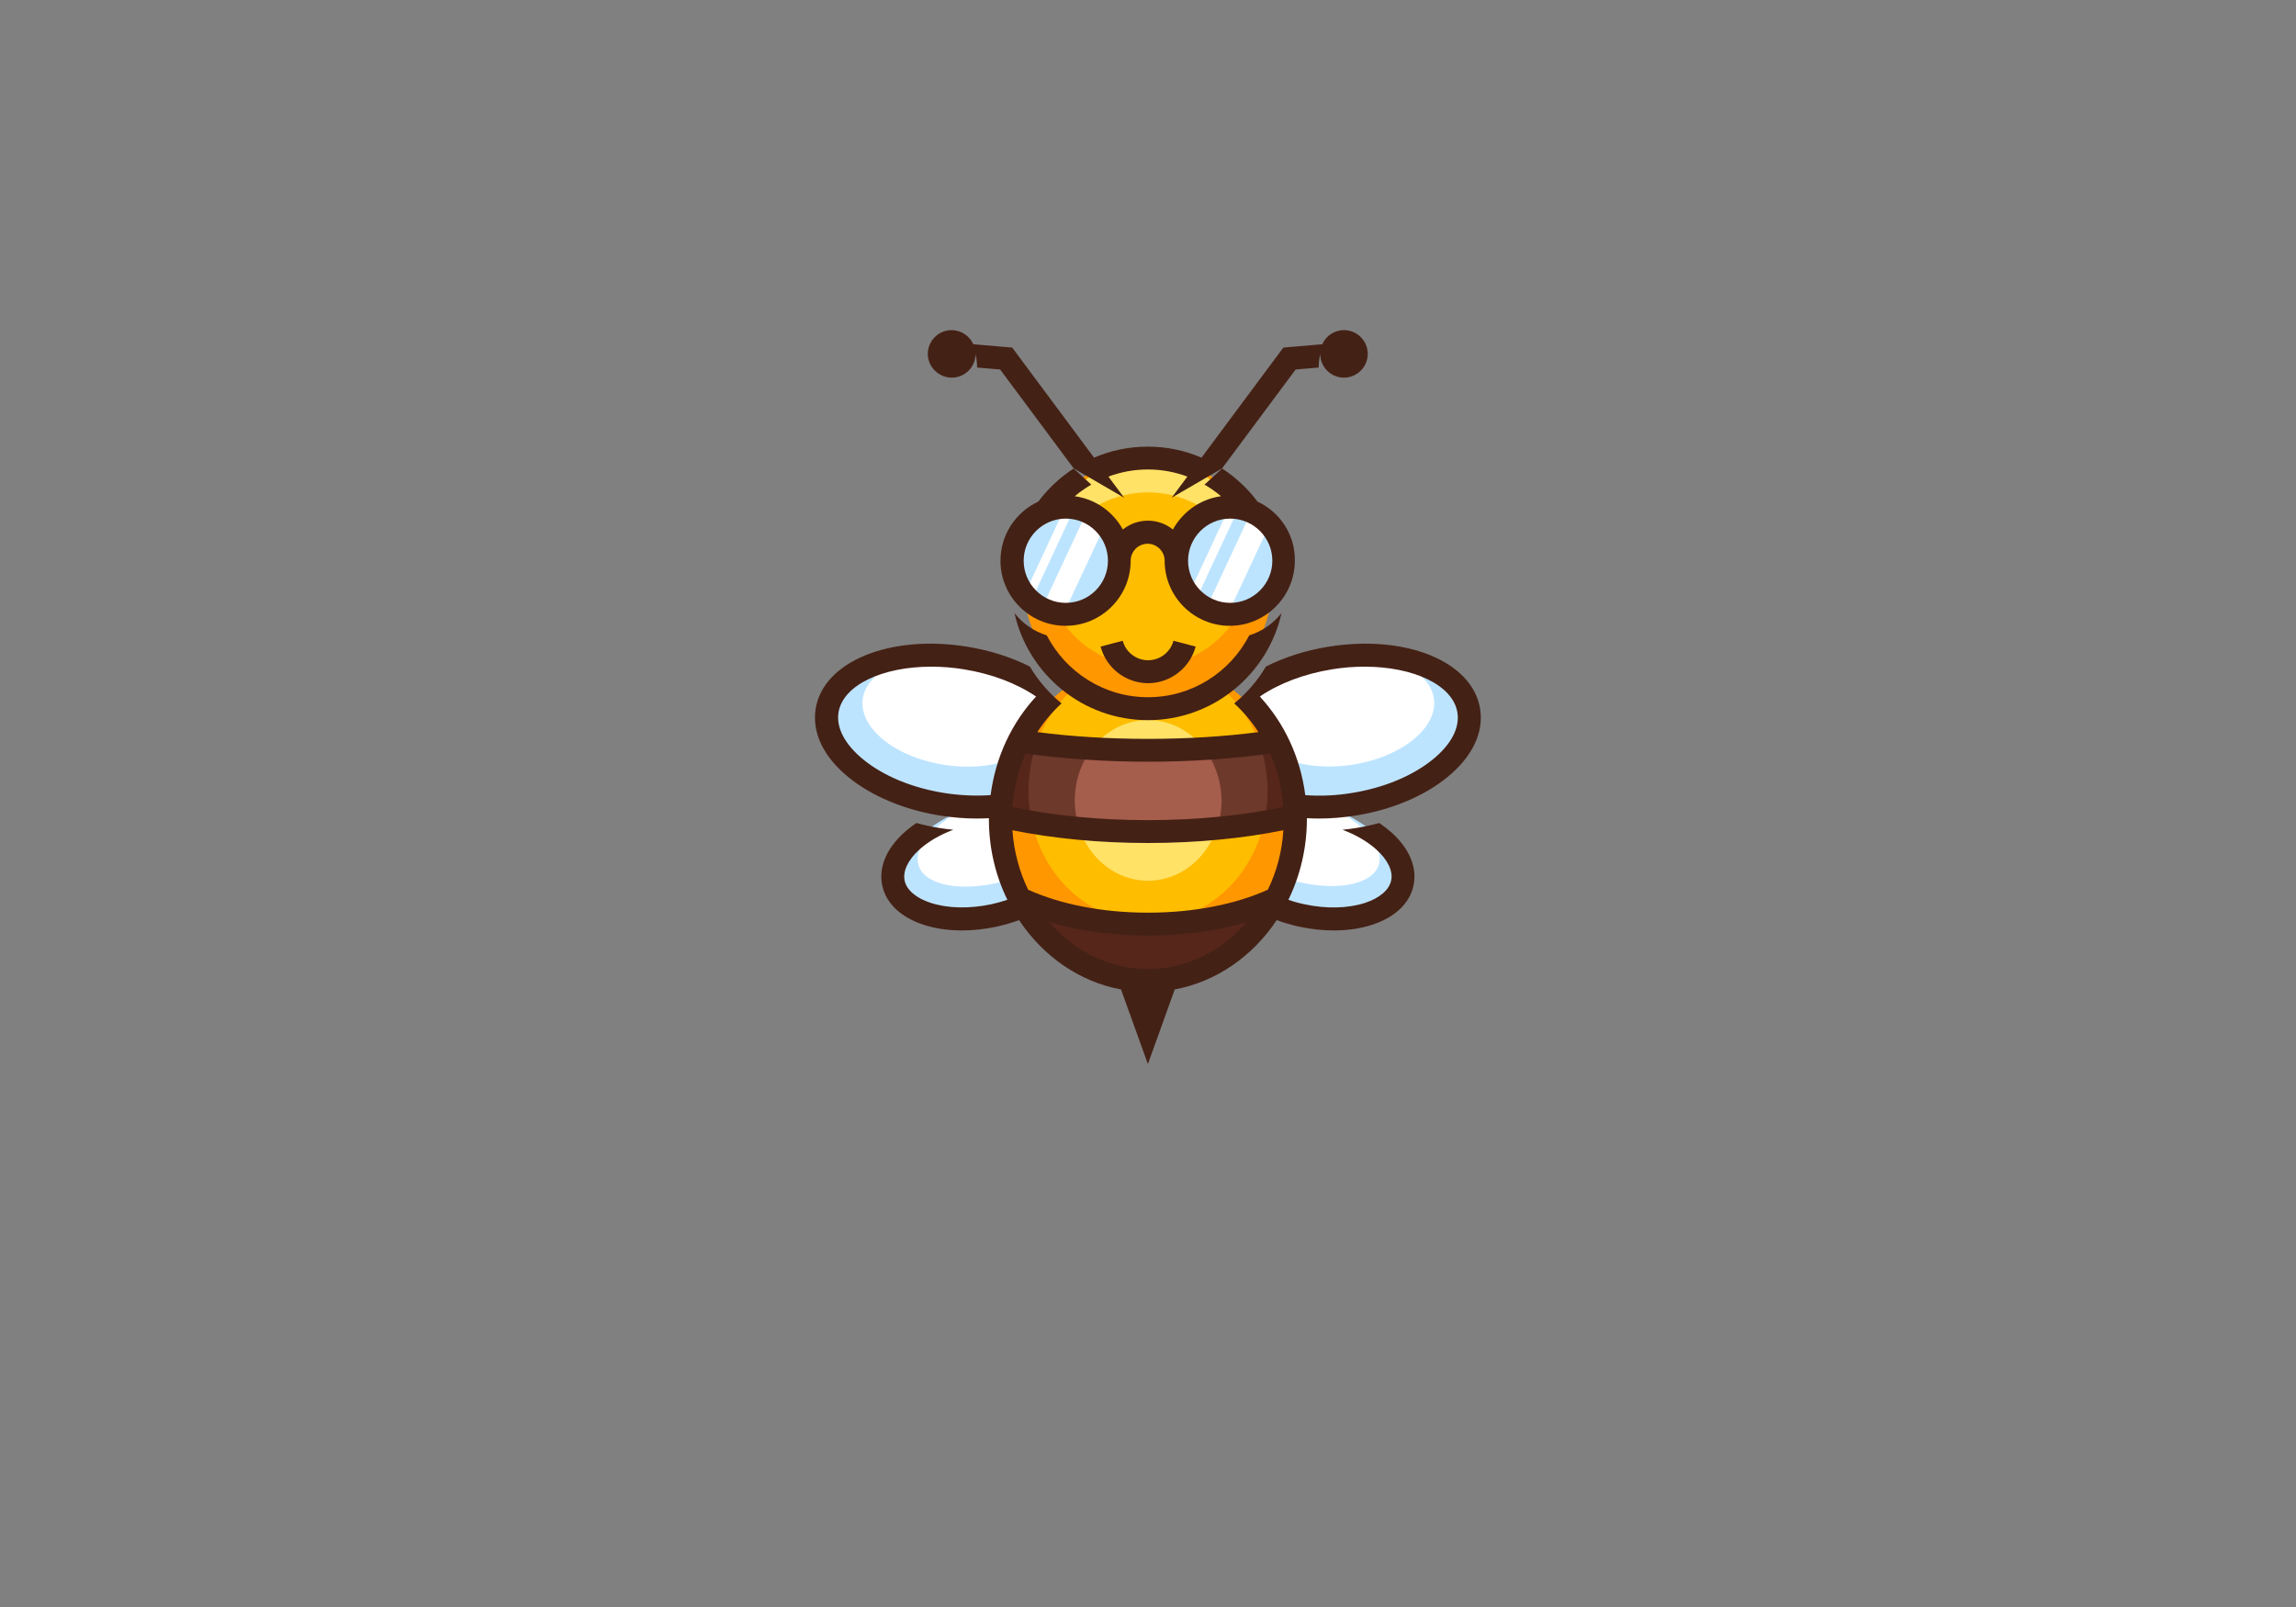 <?xml version="1.0" encoding="UTF-8" standalone="no"?>
<svg
   xmlns:dc="http://purl.org/dc/elements/1.1/"
   xmlns:cc="http://creativecommons.org/ns#"
   xmlns:rdf="http://www.w3.org/1999/02/22-rdf-syntax-ns#"
   xmlns:svg="http://www.w3.org/2000/svg"
   xmlns="http://www.w3.org/2000/svg"
   xmlns:sodipodi="http://sodipodi.sourceforge.net/DTD/sodipodi-0.dtd"
   xmlns:inkscape="http://www.inkscape.org/namespaces/inkscape"
   id="master-artboard"
   viewBox="0 0 1400 980"
   version="1.1"
   x="0px"
   y="0px"
   style="enable-background:new 0 0 1400 980;"
   width="1400px"
   height="980px"
   sodipodi:docname="Unique Insect Mascot Vectors 2.svg"
   inkscape:version="0.92.4 (5da689c313, 2019-01-14)">
  <rect x="0" y="0" width="1400" height="980" fill="#808080" stroke="none"/>
  <defs
     id="defs3927" />
  <sodipodi:namedview
     pagecolor="#ffffff"
     bordercolor="#666666"
     borderopacity="1"
     objecttolerance="10"
     gridtolerance="10"
     guidetolerance="10"
     inkscape:pageopacity="0"
     inkscape:pageshadow="2"
     inkscape:window-width="1920"
     inkscape:window-height="1027"
     id="namedview3925"
     showgrid="false"
     inkscape:zoom="0.8755102"
     inkscape:cx="700"
     inkscape:cy="535.68765"
     inkscape:window-x="1432"
     inkscape:window-y="-8"
     inkscape:window-maximized="1"
     inkscape:current-layer="g3922" />
  <g
     transform="matrix(0.7, 0, 0, 0.7, 210, 0)"
     id="g3922">
    <g
       id="Object">
      <g
         id="g3914">
        <g
           id="g3848">
          <path
             d="M 590.7 635.5 A 62.6 106.4 0 0 1 528.1 741.9 A 62.6 106.4 0 0 1 465.5 635.5 A 62.6 106.4 0 0 1 528.1 529.1 A 62.6 106.4 0 0 1 590.7 635.5 Z"
             transform="matrix(0.143 -0.99 0.99 0.143 -176.317 1067.486)"
             class="st2"
             style="fill: rgb(189, 228, 255);"
             id="path3840" />
          <path
             d="M 577.2 620 A 46.9 79.8 0 0 1 530.3 699.8 A 46.9 79.8 0 0 1 483.4 620 A 46.9 79.8 0 0 1 530.3 540.2 A 46.9 79.8 0 0 1 577.2 620 Z"
             transform="matrix(0.143 -0.99 0.99 0.143 -159.065 1056.417)"
             class="st3"
             style="fill: rgb(255, 255, 255);"
             id="path3842" />
          <path
             d="M 676.8 742.8 A 101.6 48.8 0 0 1 575.2 791.6 A 101.6 48.8 0 0 1 473.6 742.8 A 101.6 48.8 0 0 1 575.2 694 A 101.6 48.8 0 0 1 676.8 742.8 Z"
             transform="matrix(0.952 -0.308 0.308 0.952 -200.674 213.07)"
             class="st2"
             style="fill: rgb(189, 228, 255);"
             id="path3844" />
          <path
             d="M 646.5 730.7 A 75.2 36.1 0 0 1 571.3 766.8 A 75.2 36.1 0 0 1 496.1 730.7 A 75.2 36.1 0 0 1 571.3 694.6 A 75.2 36.1 0 0 1 646.5 730.7 Z"
             transform="matrix(0.952 -0.308 0.308 0.952 -197.143 211.279)"
             class="st3"
             style="fill: rgb(255, 255, 255);"
             id="path3846" />
        </g>
        <g
           id="g3858">
          <path
             d="M 978.3 635.5 A 106.4 62.6 0 0 1 871.9 698.1 A 106.4 62.6 0 0 1 765.5 635.5 A 106.4 62.6 0 0 1 871.9 572.9 A 106.4 62.6 0 0 1 978.3 635.5 Z"
             transform="matrix(0.99 -0.143 0.143 0.99 -81.815 131.011)"
             class="st2"
             style="fill: rgb(189, 228, 255);"
             id="path3850" />
          <path
             d="M 949.5 620 A 79.8 46.9 0 0 1 869.7 666.9 A 79.8 46.9 0 0 1 789.9 620 A 79.8 46.9 0 0 1 869.7 573.1 A 79.8 46.9 0 0 1 949.5 620 Z"
             transform="matrix(0.99 -0.143 0.143 0.99 -79.625 130.533)"
             class="st3"
             style="fill: rgb(255, 255, 255);"
             id="path3852" />
          <path
             d="M 873.6 742.8 A 48.8 101.6 0 0 1 824.8 844.4 A 48.8 101.6 0 0 1 776 742.8 A 48.8 101.6 0 0 1 824.8 641.2 A 48.8 101.6 0 0 1 873.6 742.8 Z"
             transform="matrix(0.308 -0.952 0.952 0.308 -135.729 1298.946)"
             class="st2"
             style="fill: rgb(189, 228, 255);"
             id="path3854" />
          <path
             d="M 864.8 730.7 A 36.1 75.2 0 0 1 828.7 805.9 A 36.1 75.2 0 0 1 792.6 730.7 A 36.1 75.2 0 0 1 828.7 655.5 A 36.1 75.2 0 0 1 864.8 730.7 Z"
             transform="matrix(0.308 -0.952 0.952 0.308 -121.517 1294.297)"
             class="st3"
             style="fill: rgb(255, 255, 255);"
             id="path3856" />
        </g>
        <path
           d="M 828.3 715.7 A 128.3 140.5 0 0 1 700 856.2 A 128.3 140.5 0 0 1 571.7 715.7 A 128.3 140.5 0 0 1 700 575.2 A 128.3 140.5 0 0 1 828.3 715.7 Z"
           class="st4"
           style="fill: rgb(255, 151, 0);"
           id="path3860" />
        <path
           d="M 804.1 689.2 A 104.1 114 0 0 1 700 803.2 A 104.1 114 0 0 1 595.9 689.2 A 104.1 114 0 0 1 700 575.2 A 104.1 114 0 0 1 804.1 689.2 Z"
           class="st5"
           style="fill: rgb(255, 189, 0);"
           id="path3862" />
        <path
           d="M 763.9 697.3 A 63.9 70 0 0 1 700 767.3 A 63.9 70 0 0 1 636.1 697.3 A 63.9 70 0 0 1 700 627.3 A 63.9 70 0 0 1 763.9 697.3 Z"
           class="st0"
           style="fill: rgb(255, 226, 102);"
           id="path3864" />
        <path
           d="M 577.5 649.2 H 822.5 V 717.7 H 577.5 V 649.2 Z"
           class="st6"
           style="fill: rgb(86, 38, 27);"
           id="path3866" />
        <g
           id="g3870">
          <path
             class="st7"
             d="M797.5,649.2H602.5c-4.3,12.4-6.6,25.9-6.6,40c0,9.9,1.1,19.4,3.3,28.5h201.7c2.1-9.1,3.3-18.7,3.3-28.5
				C804.1,675.1,801.8,661.6,797.5,649.2z"
             style="fill: rgb(109, 57, 43);"
             id="path3868" />
        </g>
        <g
           id="g3874">
          <path
             class="st8"
             d="M746.4,649.2h-92.7c-10.9,12.5-17.5,29.5-17.5,48.2c0,7.1,1,13.9,2.8,20.4h122.3c1.8-6.4,2.8-13.3,2.8-20.4
				C763.9,678.7,757.2,661.7,746.4,649.2z"
             style="fill: rgb(165, 93, 76);"
             id="path3872" />
        </g>
        <path
           d="M 808.3 508.2 A 108.3 108.3 0 0 1 700 616.5 A 108.3 108.3 0 0 1 591.7 508.2 A 108.3 108.3 0 0 1 700 399.9 A 108.3 108.3 0 0 1 808.3 508.2 Z"
           class="st4"
           style="fill: rgb(255, 151, 0);"
           id="path3876" />
        <path
           d="M 790.4 490.3 A 90.4 90.5 0 0 1 700 580.8 A 90.4 90.5 0 0 1 609.6 490.3 A 90.4 90.5 0 0 1 700 399.8 A 90.4 90.5 0 0 1 790.4 490.3 Z"
           class="st5"
           style="fill: rgb(255, 189, 0);"
           id="path3878" />
        <g
           id="g3882">
          <path
             class="st0"
             d="M700,429c45,0,82.3,32.9,89.2,75.9c0.8-4.7,1.2-9.6,1.2-14.6c0-50-40.5-90.5-90.4-90.5s-90.4,40.5-90.4,90.5
				c0,5,0.4,9.8,1.2,14.6C617.7,461.8,655,429,700,429z"
             style="fill: rgb(255, 226, 102);"
             id="path3880" />
        </g>
        <path
           d="M 817.2 488.5 A 45.6 45.6 0 0 1 771.6 534.1 A 45.6 45.6 0 0 1 726 488.5 A 45.6 45.6 0 0 1 771.6 442.9 A 45.6 45.6 0 0 1 817.2 488.5 Z"
           class="st2"
           style="fill: rgb(189, 228, 255);"
           id="path3884" />
        <g
           id="g3890">
          <path
             d="M 770.3 443.7 H 789.5 V 536.8 H 770.3 V 443.7 Z"
             transform="matrix(0.906 0.423 -0.423 0.906 280.645 -283.911)"
             class="st3"
             style="fill: rgb(255, 255, 255);"
             id="path3886" />
          <path
             d="M 752.9 438 H 760.6 V 525.1 H 752.9 V 438 Z"
             transform="matrix(0.906 0.423 -0.423 0.906 274.772 -274.948)"
             class="st3"
             style="fill: rgb(255, 255, 255);"
             id="path3888" />
        </g>
        <path
           d="M 674 488.5 A 45.6 45.6 0 0 1 628.4 534.1 A 45.6 45.6 0 0 1 582.8 488.5 A 45.6 45.6 0 0 1 628.4 442.9 A 45.6 45.6 0 0 1 674 488.5 Z"
           class="st2"
           style="fill: rgb(189, 228, 255);"
           id="path3892" />
        <g
           id="g3898">
          <path
             d="M 627.1 443.7 H 646.3 V 536.8 H 627.1 V 443.7 Z"
             transform="matrix(0.906 0.423 -0.423 0.906 267.204 -223.355)"
             class="st3"
             style="fill: rgb(255, 255, 255);"
             id="path3894" />
          <path
             d="M 609.8 438 H 617.5 V 525.1 H 609.8 V 438 Z"
             transform="matrix(0.906 0.423 -0.423 0.906 261.33 -214.393)"
             class="st3"
             style="fill: rgb(255, 255, 255);"
             id="path3896" />
        </g>
        <g
           id="g3912">
          <path
             class="st9"
             d="M529.1,329c11.4,0,20.7-9.3,20.7-20.7c0.9,4.5,1.4,8.5,1.3,11.9l20.1,1.7l64.1,86.2l43.9,25.5l-13.7-18.4
				c10.7-4,22.3-6.2,34.4-6.2s23.7,2.2,34.4,6.2l-13.7,18.4l43.9-25.5l64.1-86.2l20.1-1.7c-0.1-3.5,0.4-7.4,1.3-11.9
				c0,11.4,9.3,20.7,20.7,20.7c11.4,0,20.7-9.3,20.7-20.7s-9.3-20.7-20.7-20.7c-8.4,0-15.7,5-18.9,12.3l-33.9,2.9l-71.3,95.9
				c-14.4-6.2-30.2-9.6-46.8-9.6c-16.6,0-32.4,3.4-46.8,9.6l-71.3-95.9l-33.9-2.9c-3.2-7.2-10.5-12.3-18.9-12.3
				c-11.4,0-20.7,9.3-20.7,20.7S517.7,329,529.1,329z"
             style="fill: rgb(68, 33, 21);"
             id="path3900" />
          <path
             class="st6"
             d="M809.5,791.9c-12.7,48-68.2,59.5-103.5,59.5c-35.3,0-90.8-11.6-103.5-59.5c0,0,81.5,11.3,103.5,11.3
				C728,803.2,809.5,791.9,809.5,791.9z"
             style="fill: rgb(86, 38, 27);"
             id="path3902" />
          <path
             class="st9"
             d="M989.3,617.5c-6.7-41.3-64.7-65-132.1-54.1c-19.8,3.2-38.3,9.1-54.5,17.3c-7.2,12.3-16.6,23.1-27.6,32.1
				c8,7.3,15.1,15.7,21.1,25c-30.1,3.9-62.7,5.9-96.3,5.9c-33.6,0-66.2-2-96.3-5.9c6-9.3,13.1-17.7,21.1-25
				c-11-9-20.3-19.8-27.6-32.1c-16.1-8.1-34.7-14.1-54.5-17.3c-67.4-10.9-125.5,12.9-132.1,54.1c-3.3,20.7,6.8,41.9,28.6,59.6
				c20.2,16.5,48.6,28.4,79.7,33.4c10.8,1.7,21.5,2.6,31.9,2.6c3.6,0,7.2-0.1,10.7-0.3c0,0.2,0,0.5,0,0.7c0,25.4,5.8,49.4,16.1,70.4
				c-4.5,1.5-9.3,2.8-14.1,3.9c-19.1,4-37.7,3.6-52.6-1.2c-12.7-4.1-21.1-11.2-22.8-19.5c-1.7-8.2,3-18.1,12.9-27
				c7.8-7,17.9-12.9,29.5-17.2c-3.8-0.4-7.7-0.9-11.6-1.5c-7-1.1-13.9-2.6-20.5-4.4c-3.9,2.6-7.5,5.4-10.7,8.3
				c-15.6,14.1-22.4,30.4-19.1,46.1c3.3,15.6,16.2,27.8,36.2,34.3c10.1,3.3,21.4,4.9,33.4,4.9c9.6,0,19.5-1.1,29.5-3.2
				c7-1.5,13.7-3.5,20.1-5.8c20.8,31.3,52.4,53.7,88.8,60.4l23.4,65l23.4-65c36.4-6.8,68-29.1,88.8-60.4c6.3,2.3,13,4.3,20.1,5.8
				c10,2.1,19.9,3.2,29.5,3.2c12,0,23.3-1.6,33.4-4.9c20-6.5,32.9-18.7,36.2-34.3c3.3-15.6-3.5-32-19.1-46.1
				c-3.3-2.9-6.9-5.7-10.7-8.3c-6.7,1.8-13.5,3.3-20.5,4.4c-3.9,0.6-7.7,1.1-11.6,1.5c11.6,4.3,21.7,10.2,29.5,17.2
				c10,9,14.7,18.8,12.9,27c-1.7,8.2-10.1,15.3-22.8,19.5c-14.8,4.8-33.5,5.3-52.6,1.2c-4.9-1-9.6-2.3-14.1-3.9
				c10.2-21,16.1-45,16.1-70.4c0-0.2,0-0.5,0-0.7c3.5,0.2,7.1,0.3,10.7,0.3c10.4,0,21.1-0.9,31.9-2.6c31.2-5,59.5-16.9,79.7-33.4
				C982.5,659.4,992.6,638.2,989.3,617.5z M700,663.6c37.3,0,73.3-2.5,106.4-7.1c6.3,14.2,10.3,29.9,11.5,46.5
				c-33.3,7.1-73.3,11.5-118,11.5c-44.7,0-84.7-4.4-118-11.5c1.2-16.6,5.2-32.2,11.5-46.5C626.7,661.1,662.7,663.6,700,663.6z
				 M804.4,775.1c-28.5,12.9-65.3,20-104.4,20c-39.1,0-75.9-7.1-104.4-20c-7.6-15.6-12.4-33.2-13.7-51.8c35.5,7.2,76,11.1,118,11.1
				c42.1,0,82.5-3.9,118-11.1C816.8,741.9,812,759.4,804.4,775.1z M522.2,690.8c-27.8-4.5-52.7-14.8-70.3-29.2
				c-16-13.1-23.6-27.6-21.5-40.9c3.9-24,38.4-39.9,80.8-39.9c9.2,0,18.7,0.7,28.4,2.3c24.1,3.9,46,12.2,62.9,23.7
				c-21,22.7-35.3,52.5-39.6,85.9C550,693.6,536.2,693,522.2,690.8z M700,844.2c-33.8,0-64.4-15.7-86-40.9
				c25.1,7.5,54.4,11.8,86,11.8c31.5,0,60.8-4.3,86-11.8C764.4,828.4,733.8,844.2,700,844.2z M948.1,661.6
				c-17.6,14.3-42.5,24.7-70.3,29.2c-14,2.3-27.8,2.9-40.8,1.9c-4.3-33.4-18.6-63.2-39.6-85.9c16.9-11.5,38.8-19.8,62.9-23.7
				c9.7-1.6,19.2-2.3,28.4-2.3c42.4,0,76.9,15.9,80.8,39.9C971.7,634,964.1,648.6,948.1,661.6z"
             style="fill: rgb(68, 33, 21);"
             id="path3904" />
          <path
             class="st9"
             d="M611.8,553.5c-11.3-3.5-21-10.3-28.1-19.4c11.8,53.3,59.5,93.3,116.3,93.3c56.8,0,104.4-40,116.3-93.3
				c-7.1,9.1-16.9,15.9-28.1,19.4c-16.5,32-49.8,53.9-88.2,53.9S628.3,585.4,611.8,553.5z"
             style="fill: rgb(68, 33, 21);"
             id="path3906" />
          <path
             class="st9"
             d="M795.4,437c-8.5-11.3-18.9-21.1-30.8-28.8l-15.4,14c5.1,2.9,9.9,6.3,14.4,10.1c-18.1,2.5-33.4,13.6-41.9,29
				c-6-4.8-13.5-7.7-21.8-7.7s-15.8,2.9-21.8,7.7c-8.4-15.4-23.8-26.5-41.9-29c4.5-3.8,9.3-7.1,14.4-10.1l-15.4-14
				c-11.9,7.7-22.3,17.5-30.8,28.8c-19.4,9-32.9,28.7-32.9,51.5c0,31.3,25.5,56.7,56.7,56.7c31.3,0,56.7-25.5,56.7-56.7
				c0-8.2,6.7-14.8,14.8-14.8s14.8,6.7,14.8,14.8c0,31.3,25.5,56.7,56.7,56.7s56.7-25.5,56.7-56.7C828.3,465.7,814.8,446,795.4,437z
				 M628.4,525.2c-20.3,0-36.7-16.5-36.7-36.7s16.5-36.7,36.7-36.7c20.3,0,36.7,16.5,36.7,36.7S648.7,525.2,628.4,525.2z
				 M771.6,525.2c-20.3,0-36.7-16.5-36.7-36.7s16.5-36.7,36.7-36.7s36.7,16.5,36.7,36.7S791.8,525.2,771.6,525.2z"
             style="fill: rgb(68, 33, 21);"
             id="path3908" />
          <path
             class="st9"
             d="M741.5,563.3l-19.3-5.1c-2.7,10-11.8,17-22.1,17s-19.5-7-22.1-17l-19.3,5.1c5,18.8,22,31.9,41.5,31.9
				C719.4,595.1,736.5,582,741.5,563.3z"
             style="fill: rgb(68, 33, 21);"
             id="path3910" />
        </g>
      </g>
    </g>
    <g
       id="Text" />
  </g>
</svg>
